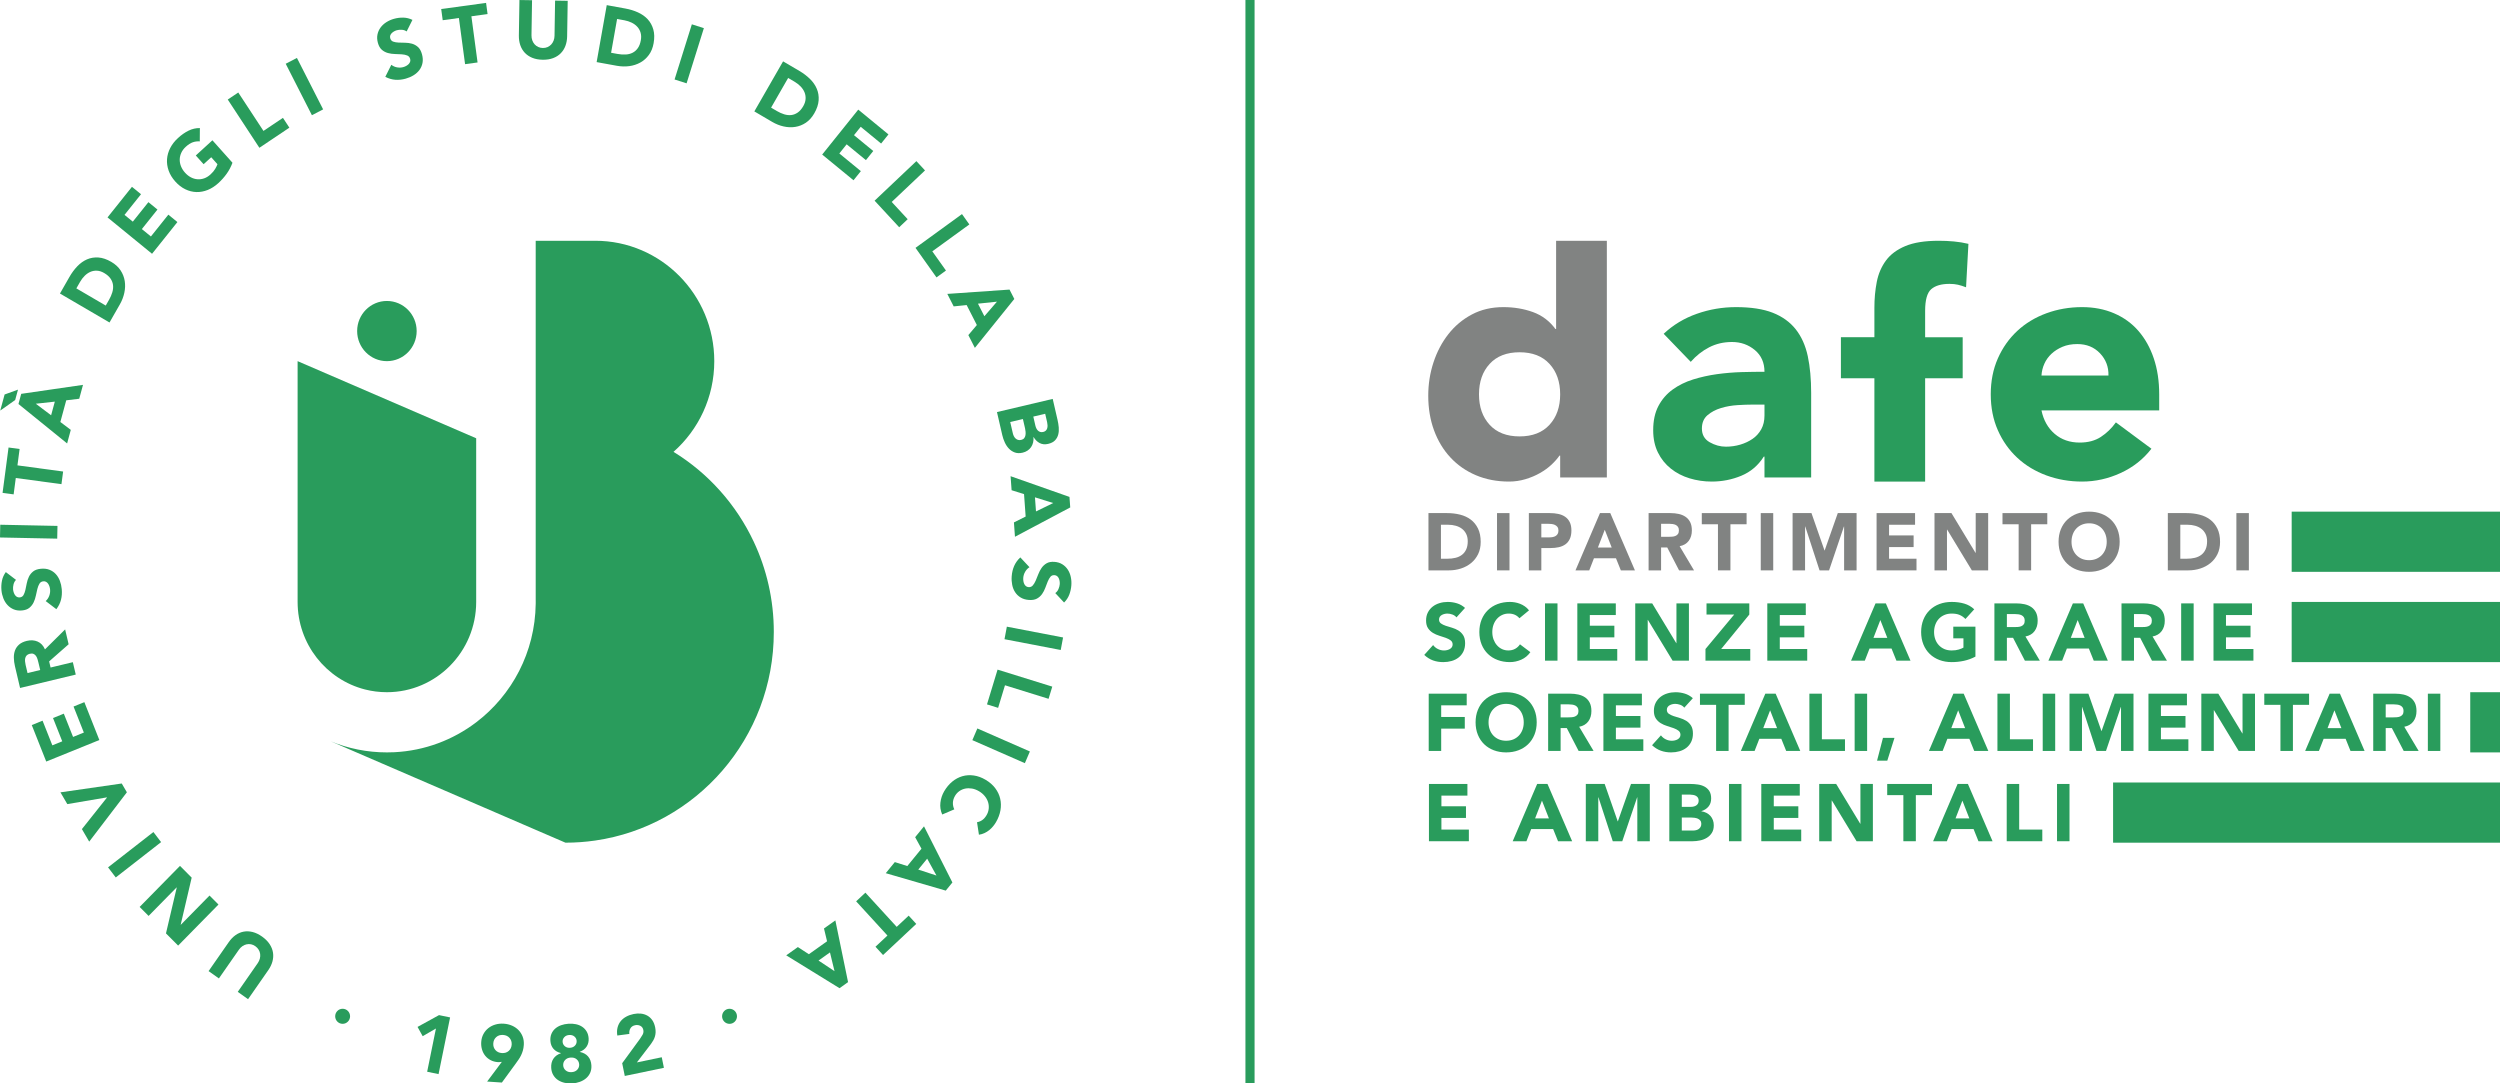 <?xml version="1.0" encoding="UTF-8"?>
<!DOCTYPE svg PUBLIC "-//W3C//DTD SVG 1.1//EN" "http://www.w3.org/Graphics/SVG/1.1/DTD/svg11.dtd">
<!--Risorse grafiche UNIBAS - bit.ly/unibasbrand -->
<svg xmlns="http://www.w3.org/2000/svg" xml:space="preserve" width="207.79mm" height="90.053mm" version="1.1" style="shape-rendering:geometricPrecision; text-rendering:geometricPrecision; image-rendering:optimizeQuality; fill-rule:evenodd; clip-rule:evenodd"
viewBox="0 0 19928.21 8636.57"
 xmlns:xlink="http://www.w3.org/1999/xlink"
 xmlns:xodm="http://www.corel.com/coreldraw/odm/2003">
 <defs>
  <style type="text/css">
   <![CDATA[
    .fil1 {fill:#818382;fill-rule:nonzero}
    .fil0 {fill:#299C5C;fill-rule:nonzero}
   ]]>
  </style>
 </defs>
 <g id="Layer_x0020_1">
  <g id="_1913595070624">
   <path class="fil0" d="M1824.15 7509.1c15.62,-22.44 33.29,-40.6 53.08,-54.72 19.79,-14.1 41,-23.33 63.84,-27.79 22.82,-4.46 46.78,-3.65 71.96,2.53 25.06,6.19 50.44,18.47 76.13,36.63 25.98,18.59 46.06,38.78 60.28,60.51 14.33,21.81 23.13,44.37 26.7,67.61 3.54,23.22 2.01,46.58 -4.37,70.23 -6.39,23.54 -17.46,46.58 -32.97,68.91l-161.38 231.84 -82.23 -58.46 159.16 -228.71c8.11,-11.65 13.78,-23.85 17.03,-36.42 3.25,-12.57 4.06,-24.86 2.45,-36.94 -1.52,-11.97 -5.58,-23.36 -12.08,-34.01 -6.5,-10.76 -15.13,-20 -26.1,-27.71 -10.85,-7.83 -22.21,-12.89 -34.18,-15.34 -12,-2.42 -23.85,-2.33 -35.65,0.2 -11.77,2.56 -22.93,7.42 -33.58,14.82 -10.56,7.22 -20,16.86 -28.14,28.54l-159.14 228.56 -82.23 -58.46 161.41 -231.81z"/>
   <polygon class="fil0" points="1419.94,7537.64 1323,7440.31 1408.86,7074.59 1407.94,7073.7 1184.44,7301.14 1113.09,7229.5 1434.64,6902.16 1527.92,6995.84 1440.33,7370.79 1441.23,7371.69 1670.13,7138.64 1741.49,7210.31 "/>
   <polygon class="fil0" points="922.76,6994.46 861.36,6913.96 1222.82,6632.31 1284.11,6712.79 "/>
   <polygon class="fil0" points="711.12,6708.9 652.86,6609.01 853.02,6357.08 852.42,6355.96 536.53,6409.77 481.84,6315.97 970.44,6245.45 1011.35,6315.57 "/>
   <polygon class="fil0" points="368.54,6070.55 253.22,5779.67 339.3,5744.74 417.25,5941.34 496.22,5909.28 422.63,5723.62 508.71,5688.72 582.39,5874.35 668.45,5839.45 586.25,5631.98 672.42,5597.05 792,5898.93 "/>
   <path class="fil0" d="M160 5484.01l-40.91 -173.78c-5.29,-22.82 -8.23,-44.94 -8.63,-66.46 -0.52,-21.64 2.65,-41.32 9.24,-59.18 6.59,-17.87 17.55,-33.49 32.77,-46.78 15.13,-13.29 35.73,-22.96 61.63,-29.23 31.36,-7.51 59.99,-5.7 85.77,5.47 25.78,11.28 45.37,31.99 58.67,62.32l160.66 -159.25 27.82 118.57 -155.31 136.52 11.48 48.8 177.43 -42.61 23.25 98.86 -443.86 106.77zm160.46 -143.11l-13.81 -58.26c-2.01,-8.95 -4.57,-18.27 -7.51,-28.02 -2.93,-9.72 -6.99,-18.27 -11.97,-25.58 -5.09,-7.31 -11.48,-12.77 -19.48,-16.43 -7.94,-3.65 -17.98,-4.06 -30.07,-1.24 -11.25,2.76 -19.68,7.31 -25.26,13.52 -5.58,6.27 -9.35,13.38 -11.28,21.49 -1.81,8.03 -2.22,16.86 -1.32,26.41 0.92,9.64 2.45,18.87 4.49,27.71l15.22 64.65 100.99 -24.25z"/>
   <path class="fil0" d="M127.72 4622.5c-9.55,9.12 -16.14,21 -19.79,35.42 -3.65,14.53 -4.89,28.02 -3.77,40.51 0.72,7.31 2.24,14.82 4.69,22.41 2.33,7.62 5.67,14.73 9.93,21.32 4.26,6.5 9.64,11.68 16.05,15.54 6.39,3.74 13.78,5.18 22.33,4.37 13.7,-1.24 23.74,-7.42 30.04,-18.39 6.39,-11.05 11.36,-24.66 15.13,-40.91 3.65,-16.23 7.31,-33.69 10.76,-52.25 3.45,-18.59 9.24,-36.25 17.23,-52.8 7.91,-16.63 19.39,-30.84 34.32,-42.73 14.82,-11.77 35.62,-18.99 62.12,-21.32 25.26,-2.33 47.7,0.32 67.38,8.11 19.71,7.71 36.45,19.19 50.35,34.21 13.9,15.02 24.77,33 32.68,53.8 7.91,20.8 12.98,43.04 15.11,66.78 2.65,29.75 0.72,57.86 -5.98,84.16 -6.68,26.27 -19.08,51.36 -37.14,75.21l-84.85 -64.65c12.77,-11.68 22.13,-25.69 28.22,-42.04 6.07,-16.54 8.31,-33.17 6.79,-49.95 -0.72,-8.2 -2.45,-16.43 -5.18,-24.66 -2.65,-8.23 -6.19,-15.54 -10.65,-21.92 -4.49,-6.3 -9.84,-11.25 -16.26,-14.82 -6.39,-3.54 -13.58,-4.86 -21.72,-4.14 -13.7,1.29 -24.05,7.51 -30.96,18.76 -6.99,11.36 -12.49,25.29 -16.63,41.72 -4.06,16.54 -8.11,34.3 -11.97,53.28 -3.88,19.08 -9.87,37.14 -17.78,53.89 -8.03,16.86 -19.19,31.27 -33.61,43.24 -14.5,12.08 -34.3,19.19 -59.56,21.52 -24.37,2.24 -46.18,-0.6 -65.48,-8.63 -19.28,-8 -35.82,-19.59 -49.72,-34.61 -13.93,-15.02 -24.89,-32.89 -33,-53.37 -8.11,-20.6 -13.21,-42.12 -15.22,-64.56 -2.33,-25.89 -1.01,-51.27 4.06,-76.13 5.06,-24.86 15.34,-47.7 30.64,-68.71l81.42 62.32z"/>
   <polygon class="fil0" points="-0,4284.41 2.01,4182.79 458.16,4192.14 456.14,4293.73 "/>
   <polygon class="fil0" points="125.82,3810.31 108.67,3940.82 20.46,3928.85 68.16,3567.1 156.26,3579.07 139.11,3709.52 503.19,3758.64 489.89,3859.34 "/>
   <path class="fil0" d="M143.46 3105.89l-22.56 82.92 -118.94 83.96 34.81 -128.21 106.69 -38.67zm3.65 114.51l22.01 -81.02 492.48 -71.55 -29.95 110.66 -103.64 12.49 -46.9 172.83 83.15 62.84 -29.23 108.21 -387.93 -314.44zm138.22 -2.16l122.11 91.98 29.55 -108.73 -151.66 16.75z"/>
   <path class="fil0" d="M477.93 2339.85l75.41 -132.06c18.27,-31.97 39.19,-60.28 62.75,-84.96 23.54,-24.54 49.31,-43.01 77.34,-55.21 28.11,-12.17 58.35,-17.26 90.83,-15.02 32.6,2.13 66.78,13.81 102.92,34.93 31.99,18.67 56.65,41.29 74,67.79 17.35,26.38 28.43,54.81 33.2,85.16 4.66,30.35 3.65,61.6 -3.37,93.68 -6.91,32.08 -18.87,62.92 -35.82,92.67l-82.23 143.83 -395.03 -230.81zm365 95.9l26.1 -45.66c11.68,-20.4 20.4,-40.4 26.3,-60.39 5.87,-19.79 7.8,-38.87 5.58,-57.26 -2.16,-18.36 -8.83,-35.73 -20.11,-52.08 -11.28,-16.31 -28.02,-31.04 -50.35,-44.05 -19.39,-11.36 -38.27,-17.44 -56.74,-18.47 -18.56,-1.09 -36.02,1.93 -52.36,8.83 -16.46,7.02 -31.76,17.46 -45.98,31.48 -14.21,14.1 -26.58,30.24 -37.06,48.71l-29.72 51.88 234.34 137.01z"/>
   <polygon class="fil0" points="857.08,1733.03 1051.86,1489.22 1124.02,1548.2 992.48,1712.92 1058.65,1766.92 1183,1611.44 1255.16,1670.31 1130.84,1825.99 1203,1884.97 1341.96,1711.1 1414.12,1770.09 1212.03,2023.02 "/>
   <path class="fil0" d="M1853.09 1297.14c-11.65,31.68 -27.1,61.11 -46.38,88.1 -19.28,26.9 -41.4,51.76 -66.26,74.52 -26.5,24.14 -54.61,42.32 -84.36,54.29 -29.84,11.97 -59.87,17.67 -90.03,16.86 -30.24,-0.83 -59.9,-8.14 -88.82,-22.13 -28.92,-13.93 -55.73,-34.61 -80.19,-62.03 -24.46,-27.39 -42.12,-56.33 -52.88,-86.89 -10.76,-30.56 -15.02,-61.08 -12.77,-91.55 2.33,-30.44 10.85,-60.08 25.66,-88.9 14.82,-28.71 35.53,-55.21 61.92,-79.38 27.1,-24.77 55.01,-44.25 83.75,-58.46 28.71,-14.21 58.87,-21.12 90.43,-20.8l-0.72 106.17c-19.68,-1.32 -38.35,1.01 -56.02,7.31 -17.67,6.1 -36.05,17.98 -55.21,35.42 -15.94,14.53 -27.94,30.47 -35.94,47.7 -8.03,17.38 -12.2,35.13 -12.69,53.4 -0.4,18.27 2.93,36.42 10.04,54.41 7.11,18.15 17.75,35.02 31.88,50.84 14.41,16.14 30.04,28.63 46.98,37.46 16.86,8.83 34.32,14.01 52.36,15.34 18.07,1.41 35.94,-1.04 53.8,-7.31 17.78,-6.3 34.61,-16.75 50.55,-31.36 16.23,-14.82 28.63,-29.55 37.14,-43.96 8.43,-14.5 14.53,-26.9 18.07,-37.14l-49.72 -55.62 -60.71 55.5 -62.23 -69.63 132.46 -121.07 159.85 178.93z"/>
   <polygon class="fil0" points="1815.49,793.49 1899.21,737.27 2100.18,1043.6 2255.38,939.45 2306.65,1017.71 2067.61,1178 "/>
   <polygon class="fil0" points="2277.47,508.25 2366.9,461.76 2575.78,871.92 2486.36,918.39 "/>
   <path class="fil0" d="M3241.55 250.72c-10.67,-7.8 -23.36,-12.29 -38.06,-13.29 -14.82,-1.01 -28.22,0.2 -40.19,3.57 -7.11,1.93 -14.13,4.86 -21.03,8.6 -6.99,3.77 -13.38,8.34 -18.96,13.81 -5.7,5.38 -9.75,11.57 -12.29,18.59 -2.53,6.99 -2.65,14.82 -0.32,23.13 3.65,13.41 11.48,22.24 23.36,26.58 11.85,4.29 26.07,6.82 42.52,7.62 16.54,0.72 34.09,1.21 52.88,1.32 18.76,0.2 36.94,2.73 54.61,7.6 17.67,5.09 33.58,13.93 47.79,26.61 14.21,12.69 24.89,31.97 31.99,57.86 6.79,24.74 8.11,47.59 4.14,68.59 -4.06,20.92 -12.17,39.7 -24.34,56.13 -12.2,16.54 -27.74,30.67 -46.61,42.24 -18.87,11.65 -39.68,20.69 -62.52,27.1 -28.51,8 -56.22,11.05 -83.03,9.12 -26.87,-1.93 -53.57,-9.75 -80.07,-23.54l47.9 -95.92c13.61,10.56 28.94,17.46 46.09,20.51 17.15,3.02 33.69,2.33 49.92,-2.24 7.83,-2.24 15.54,-5.38 23.05,-9.55 7.62,-4.14 14.01,-9.03 19.39,-14.5 5.38,-5.58 9.24,-11.88 11.57,-18.87 2.33,-6.91 2.45,-14.41 0.2,-22.33 -3.65,-13.41 -11.65,-22.56 -23.85,-27.42 -12.29,-4.98 -26.9,-7.91 -43.65,-9.12 -16.83,-1.12 -34.9,-1.84 -54.21,-2.36 -19.28,-0.4 -37.83,-3.02 -55.7,-8 -17.87,-4.89 -33.92,-13.41 -48.22,-25.69 -14.21,-12.17 -24.77,-30.64 -31.56,-55.3 -6.59,-23.85 -7.71,-46.09 -3.37,-66.69 4.37,-20.6 12.69,-39.19 24.89,-55.73 12.17,-16.54 27.59,-30.64 46.18,-42.44 18.56,-11.77 38.67,-20.69 60.19,-26.67 24.86,-7.02 49.83,-10.16 75.01,-9.55 25.06,0.52 49.31,6.59 72.56,18.07l-46.26 92.16z"/>
   <polygon class="fil0" points="3657.96,143.48 3528.95,161.15 3516.98,72.02 3874.64,22.99 3886.53,112.12 3757.63,129.87 3806.86,497.92 3707.28,511.5 "/>
   <path class="fil0" d="M4520.77 289.82c-0.43,27.42 -4.98,52.48 -13.52,75.41 -8.52,22.84 -20.89,42.64 -37.35,59.27 -16.34,16.77 -36.63,29.66 -60.91,38.78 -24.14,9.15 -51.96,13.49 -83.32,13 -31.76,-0.52 -59.59,-5.78 -83.52,-15.74 -23.85,-9.95 -43.76,-23.45 -59.59,-40.71 -15.82,-17.26 -27.71,-37.35 -35.42,-60.48 -7.83,-23.16 -11.48,-48.42 -11.08,-75.84l4.57 -283.37 100.47 1.61 -4.46 279.54c-0.2,14.3 1.84,27.59 6.1,39.79 4.37,12.29 10.56,22.93 18.59,31.97 8,9.03 17.64,16.14 28.92,21.32 11.28,5.18 23.65,7.91 36.94,8.11 13.29,0.2 25.58,-2.13 36.86,-6.91 11.25,-4.86 21,-11.68 29.32,-20.4 8.31,-8.72 14.82,-19.19 19.48,-31.27 4.78,-12.06 7.22,-25.38 7.42,-39.68l4.46 -279.52 100.59 1.73 -4.55 283.37z"/>
   <path class="fil0" d="M4836.53 40.94l148.38 26.99c35.94,6.5 69.43,16.75 100.3,30.76 30.96,14.01 56.82,32.28 77.74,54.81 20.8,22.53 35.73,49.63 44.77,81.31 9.03,31.65 9.84,68.19 2.45,109.71 -6.5,36.74 -19.1,67.9 -37.86,93.39 -18.67,25.58 -41.43,45.66 -68.02,60.48 -26.58,14.82 -56.02,24.37 -88.21,28.74 -32.17,4.26 -65.05,3.34 -98.46,-2.65l-161.67 -29.43 80.59 -454.1zm34.7 379.7l51.36 9.35c22.84,4.14 44.57,5.67 65.08,4.46 20.49,-1.01 38.87,-5.78 55.21,-14.13 16.23,-8.2 30.15,-20.49 41.52,-36.83 11.45,-16.26 19.36,-37.14 23.94,-62.84 3.97,-22.21 3.25,-42.32 -2.01,-60.28 -5.38,-17.98 -14.01,-33.49 -26.1,-46.7 -12.08,-13.29 -26.99,-24.25 -44.97,-33.09 -17.87,-8.75 -37.14,-14.93 -57.86,-18.79l-58.35 -10.56 -47.82 269.39z"/>
   <polygon class="fil0" points="5514.94,193.72 5610.75,224.39 5473.02,664.28 5377.21,633.52 "/>
   <path class="fil0" d="M6242.23 489.12l130.45 76.62c31.56,18.47 59.47,39.68 83.84,63.53 24.25,23.85 42.41,49.95 54.38,78.37 12.08,28.43 16.98,59.07 14.73,91.95 -2.24,32.77 -13.81,67.5 -34.73,103.92 -18.56,32.28 -41,57.17 -67.18,74.72 -26.18,17.46 -54.29,28.63 -84.36,33.29 -30.04,4.78 -60.88,3.54 -92.64,-3.54 -31.68,-7.02 -62.23,-19.19 -91.55,-36.45l-142.1 -83.44 229.17 -398.98zm-95.61 368.82l45.09 26.61c20.08,11.77 39.96,20.6 59.56,26.7 19.71,5.98 38.58,7.91 56.65,5.78 18.15,-2.24 35.33,-8.95 51.56,-20.31 16.14,-11.25 30.76,-28.22 43.73,-50.75 11.16,-19.59 17.38,-38.67 18.39,-57.46 1.12,-18.67 -1.84,-36.31 -8.63,-52.97 -6.91,-16.54 -17.26,-32.08 -31.04,-46.49 -13.93,-14.3 -29.86,-26.9 -48.13,-37.66l-51.24 -30.04 -135.92 236.59z"/>
   <polygon class="fil0" points="6841.43,873.79 7082.1,1071.31 7023.64,1144.19 6861.02,1010.72 6807.42,1077.5 6961,1203.66 6902.54,1276.45 6748.95,1150.37 6690.49,1223.25 6862.14,1364.15 6803.56,1436.91 6553.88,1232.09 "/>
   <polygon class="fil0" points="7304.79,1284.39 7373.53,1358.59 7108.08,1609.8 7235.37,1747.36 7167.67,1811.4 6971.67,1599.67 "/>
   <polygon class="fil0" points="7668.26,1706.56 7726.93,1789.08 7431.76,2003.54 7540.46,2156.52 7465.05,2211.33 7297.8,1975.75 "/>
   <path class="fil0" d="M8047.19 2308.32l38.18 74.72 -314.44 389.94 -51.99 -101.88 67.81 -80.19 -81.31 -159.25 -103.32 10.65 -50.87 -99.58 495.94 -34.41zm-100.18 96.33l-151.42 15.94 51.16 100.18 100.27 -116.12z"/>
   <path class="fil0" d="M8391.47 3179.84l38.58 167.48c4.57,19.48 7.71,39.39 9.55,59.67 1.73,20.31 0.4,39.3 -4.17,56.85 -4.57,17.67 -13,32.97 -25.38,46.18 -12.49,13.21 -30.76,22.64 -55.01,28.31 -25.18,5.98 -47.62,3.77 -67.41,-6.47 -19.77,-10.27 -35.91,-26.3 -48.39,-47.82l-1.24 0.32c1.32,15.22 0.32,29.63 -2.93,43.13 -3.25,13.49 -8.63,25.66 -16.03,36.63 -7.42,10.88 -16.86,20.11 -28.34,27.71 -11.45,7.62 -24.34,13.12 -38.55,16.46 -23.45,5.47 -44.16,5.06 -62.23,-1.32 -18.07,-6.5 -33.69,-16.63 -47.1,-30.44 -13.29,-13.81 -24.34,-30.35 -33.17,-49.43 -8.83,-19.08 -15.54,-38.58 -20.11,-58.46l-42.41 -184.02 444.35 -104.76zm-338.7 184.14l20.51 88.9c1.73,7.62 4.34,15.13 7.8,22.64 3.57,7.39 8.14,13.78 13.72,19.16 5.67,5.29 12.29,9.24 19.88,11.68 7.62,2.45 16.26,2.53 25.89,0.2 10.44,-2.45 18.36,-7.11 23.65,-13.9 5.18,-6.82 8.63,-14.62 10.04,-23.45 1.52,-8.83 1.81,-18.07 0.92,-27.62 -0.83,-9.64 -2.24,-18.47 -4.06,-26.47l-17.26 -74.92 -101.1 23.77zm183.94 -43.24l16.54 71.64c1.73,7.62 4.26,14.93 7.71,22.04 3.34,6.91 7.6,12.98 12.77,17.95 5.09,5.09 11.16,8.63 18.27,10.76 7.11,2.13 15.13,2.13 23.85,0.12 9.24,-2.24 16.46,-5.98 21.52,-11.48 5.18,-5.47 8.63,-11.68 10.56,-18.87 1.81,-7.11 2.65,-14.93 2.24,-23.25 -0.43,-8.43 -1.44,-16.43 -3.25,-23.94l-15.45 -67.41 -94.77 22.44z"/>
   <path class="fil0" d="M8525.05 3961.01l6.1 83.84 -440.61 233.86 -8.23 -114.4 93.48 -46.78 -12.89 -178.76 -99.15 -31.16 -8.14 -111.75 469.44 165.15zm-129.62 48.83l-145.44 -45.49 8.23 112.47 137.21 -66.98z"/>
   <path class="fil0" d="M8411.98 4727.61c10.85,-7.51 19.28,-18.07 25.26,-31.65 6.01,-13.81 9.44,-26.9 10.36,-39.5 0.6,-7.31 0.2,-15.02 -0.92,-22.93 -1.09,-7.91 -3.22,-15.54 -6.39,-22.73 -3.14,-7.22 -7.51,-13.21 -13.18,-17.98 -5.7,-4.75 -12.8,-7.51 -21.32,-8.11 -13.81,-1.01 -24.66,3.37 -32.68,13.21 -8.03,9.84 -15.22,22.41 -21.52,37.86 -6.3,15.51 -12.69,32.05 -19.19,49.83 -6.5,17.87 -15.02,34.3 -25.66,49.43 -10.56,15.11 -24.17,27.19 -40.8,36.42 -16.66,9.24 -38.18,12.8 -64.76,10.88 -25.29,-1.93 -47.01,-8.43 -65.17,-19.39 -18.18,-10.96 -32.8,-24.97 -44.05,-42.24 -11.28,-17.15 -19.08,-36.74 -23.45,-58.67 -4.37,-21.81 -5.78,-44.65 -3.97,-68.51 2.24,-29.95 8.75,-57.26 19.59,-82.11 10.96,-24.97 27.22,-47.7 49.03,-68.22l73.08 78.06c-14.5,9.35 -26.07,21.64 -34.7,36.94 -8.75,15.13 -13.61,31.27 -14.93,48.22 -0.6,8.23 -0.2,16.54 1.01,25.18 1.32,8.63 3.65,16.46 7.02,23.45 3.34,6.99 7.91,12.77 13.61,17.35 5.67,4.57 12.57,7.11 20.8,7.71 13.7,1.04 24.86,-3.45 33.58,-13.38 8.75,-10.07 16.46,-22.84 23.25,-38.47 6.7,-15.65 13.61,-32.48 20.51,-50.75 6.91,-18.18 15.74,-34.93 26.3,-50.26 10.65,-15.31 24.05,-27.71 40.28,-37.14 16.14,-9.52 36.94,-13.18 62.23,-11.36 24.46,1.84 45.46,8.31 63.12,19.51 17.75,11.16 32.17,25.35 43.45,42.52 11.16,17.15 19.19,36.63 23.74,58.26 4.69,21.72 6.19,43.85 4.49,66.38 -1.96,25.98 -7.42,50.84 -16.46,74.6 -9.12,23.65 -22.93,44.65 -41.52,62.81l-70.03 -75.21z"/>
   <polygon class="fil0" points="8474.1,5081.44 8455.34,5181.3 8007.11,5095.25 8025.89,4995.35 "/>
   <polygon class="fil0" points="8387.99,5473.25 8358.44,5570.5 8010.99,5462.49 7956.3,5642.46 7867.59,5614.83 7951.84,5337.74 "/>
   <polygon class="fil0" points="8209.49,5990.16 8169.49,6083.44 7750.9,5899.93 7790.8,5806.66 "/>
   <path class="fil0" d="M7788.18 6554.05c15.34,-2.42 29.55,-8.31 42.32,-17.55 12.89,-9.24 24.05,-22.13 33.69,-38.58 9.55,-16.43 15.22,-33.58 17.15,-51.44 1.84,-17.78 0.12,-35.13 -5.15,-52.16 -5.29,-16.98 -14.01,-33 -26.21,-48.02 -12.17,-15.13 -27.39,-28.02 -45.46,-38.87 -18.59,-10.96 -37.14,-18.18 -55.93,-21.52 -18.79,-3.25 -36.74,-3.25 -53.89,0.09 -17.15,3.45 -32.89,10.07 -47.1,20 -14.3,9.95 -25.98,22.76 -35.13,38.47 -10.44,17.98 -16.03,36.14 -16.63,54.41 -0.6,18.27 3.05,35.85 11.16,52.8l-96.33 41c-13.49,-30.76 -18.39,-62.32 -14.41,-94.8 3.86,-32.48 13.81,-62.32 29.75,-89.74 18.07,-31.04 39.47,-56.82 64.33,-77.34 24.89,-20.49 51.88,-34.9 80.91,-43.33 29.12,-8.43 59.59,-10.36 91.23,-5.78 31.79,4.46 63.44,16.03 94.92,34.81 31.48,18.67 56.82,41 76.22,66.89 19.39,25.78 32.48,53.69 39.3,83.44 6.88,29.72 7.51,60.59 1.93,92.56 -5.7,31.97 -17.46,63.44 -35.65,94.6 -6.47,11.16 -14.3,22.33 -23.45,33.29 -9.03,10.96 -19.28,21 -30.53,30.15 -11.39,9.12 -23.88,16.95 -37.58,23.33 -13.81,6.5 -28.51,10.85 -44.25,13.09l-15.22 -99.78z"/>
   <path class="fil0" d="M7591.85 7034.51l-52.88 64.85 -478.27 -138.97 72.19 -88.39 99.55 31.56 112.87 -138.25 -50.35 -91.87 70.55 -86.46 226.35 447.51zm-126.97 -55.33l-74.09 -134.48 -70.95 86.98 145.04 47.5z"/>
   <polygon class="fil0" points="7147.87,7388.23 7243.39,7298.81 7303.79,7364.78 7039.09,7612.73 6978.58,7546.76 7074.1,7457.34 6824.51,7184.81 6898.31,7115.71 "/>
   <path class="fil0" d="M6760.15 7828.75l-67.99 48.42 -424.9 -261.88 92.79 -65.97 87.78 57.05 144.95 -103.12 -24.57 -102.11 90.66 -64.45 101.28 492.05zm-107.98 -87.29l-36.25 -149.5 -91.23 64.85 127.49 84.65z"/>
   <path class="fil0" d="M3795.78 3493.56l0 1304.56c0,397.48 -318.62,719.64 -711.72,719.64 -60.28,0 -118.74,-7.6 -174.67,-21.81 -308.58,-78.78 -537.05,-361.34 -537.05,-697.83l0 -1919.24 0.12 0 1423.33 614.68z"/>
   <path class="fil0" d="M3321.31 2638.93c0,132.58 -106.17,239.96 -237.31,239.96 -130.91,0 -237.08,-107.38 -237.08,-239.96 0,-132.44 106.17,-239.84 237.08,-239.84 131.14,0 237.31,107.4 237.31,239.84z"/>
   <path class="fil0" d="M6168.23 5038.02c0,846 -618.65,1545.84 -1423.42,1662.14 -77.54,11.28 -156.72,17.06 -237.31,17.06l-237.22 -102.31 -474.5 -205.03 -487.79 -210.61 -672.13 -290.31c138.33,57.17 289.67,88.62 448.32,88.62 19.88,0 39.68,-0.49 59.38,-1.41 244.1,-12.2 468.8,-98.97 652.22,-238.23 284.41,-215.99 469.64,-558.14 474.5,-944.34 0.12,-5.18 0.12,-10.36 0.12,-15.54 0,-5.18 0,-10.24 -0.12,-15.42l0 -2863.41 474.53 0c524.05,0 948.92,429.65 948.92,959.68 0,288.35 -125.88,547.06 -325,722.97 276.5,169.81 500.08,419.09 639.65,716.5 102.51,218 159.85,462.01 159.85,719.64z"/>
   <polygon class="fil0" points="3475.12,8198.44 3369.27,8259.64 3328.36,8185.84 3499.49,8091.75 3587.9,8110.14 3495.84,8562.11 3405,8543.12 "/>
   <path class="fil0" d="M4000.6 8464.12c-5.27,0.92 -10.44,1.73 -15.62,2.13 -5.18,0.63 -10.67,0.63 -16.14,0.23 -21.52,-1.44 -40.71,-6.62 -57.74,-15.54 -17.06,-9.03 -31.39,-20.6 -42.96,-34.93 -11.57,-14.3 -20.2,-30.84 -25.78,-49.72 -5.67,-18.9 -7.8,-38.78 -6.39,-59.59 1.52,-23.85 7.31,-45.09 17.46,-63.84 10.04,-18.67 23.13,-34.41 39.27,-47.3 16.03,-12.8 34.73,-22.33 55.82,-28.51 21.03,-6.21 43.56,-8.55 67.61,-6.91 23.54,1.61 45.46,6.91 65.77,15.82 20.28,9.03 37.55,21 51.88,35.82 14.3,14.93 25.26,32.4 32.77,52.19 7.51,19.88 10.44,41.72 8.92,65.57 -1.09,16.54 -3.65,31.45 -7.51,44.94 -3.94,13.41 -8.72,26.1 -14.41,37.86 -5.78,11.77 -12.26,23.05 -19.68,33.61 -7.39,10.65 -15.13,21.52 -23.13,32.77l-110.02 150.65 -117.65 -7.94 117.53 -157.32zm-68.51 -146.97c-1.32,20.72 4.26,38.47 16.83,53 12.69,14.62 29.86,22.61 51.79,24.05 21.81,1.52 39.99,-4.06 54.38,-16.86 14.41,-12.77 22.24,-29.52 23.65,-50.35 1.32,-20.8 -4.26,-38.47 -16.83,-53.08 -12.6,-14.62 -29.84,-22.53 -51.76,-24.05 -21.84,-1.41 -39.99,4.17 -54.32,16.95 -14.41,12.69 -22.33,29.55 -23.74,50.35z"/>
   <path class="fil0" d="M4387.38 8297.44c-1.41,-21.2 1.32,-39.99 8.23,-56.31 6.91,-16.34 16.95,-30.35 30.15,-41.83 13.29,-11.57 28.92,-20.6 46.98,-26.99 18.18,-6.5 37.66,-10.36 58.67,-11.8 21.03,-1.41 40.91,-0.2 59.7,3.77 18.76,4.06 35.3,10.76 49.83,20.51 14.41,9.64 26.18,22.13 35.3,37.43 9.24,15.25 14.53,33.52 15.94,54.72 1.64,25.06 -3.65,46.98 -16.03,65.66 -12.29,18.67 -30.44,32.48 -54.41,41.52l0.12 1.32c27.91,5.5 49.72,17.35 65.66,35.62 15.82,18.27 24.66,41.72 26.58,70.35 1.44,22.13 -1.73,41.92 -9.32,59.38 -7.71,17.46 -18.59,32.17 -32.68,44.25 -14.01,12.08 -30.47,21.52 -49.43,28.43 -18.87,6.99 -38.87,11.16 -59.9,12.57 -21,1.41 -41.29,-0.09 -61,-4.46 -19.68,-4.26 -37.26,-11.48 -52.77,-21.52 -15.54,-10.04 -28.22,-23.25 -38.06,-39.59 -9.95,-16.23 -15.62,-35.42 -17.06,-57.46 -1.93,-28.6 3.77,-52.97 17.06,-73.28 13.29,-20.28 33.49,-35.02 60.39,-44.25l-0.12 -1.21c-24.86,-5.78 -44.65,-17.06 -59.36,-33.89 -14.62,-16.86 -22.84,-37.78 -24.48,-62.95zm97.33 7.11c0.92,14.33 6.91,26.1 17.87,35.33 10.96,9.35 24.77,13.41 41.52,12.29 16.66,-1.12 29.84,-7.02 39.5,-17.67 9.64,-10.65 13.98,-23.13 12.98,-37.46 -0.92,-13.9 -6.79,-25.38 -17.75,-34.7 -10.96,-9.24 -24.77,-13.29 -41.52,-12.2 -16.66,1.12 -29.84,7.02 -39.47,17.67 -9.67,10.67 -14.01,22.96 -13.12,36.74zm4.69 188.28c1.01,16.05 7.71,29.23 20.08,39.79 12.29,10.47 28.11,15.02 47.42,13.81 19.28,-1.41 34.3,-8.03 45.17,-20.08 10.85,-12 15.71,-26.01 14.62,-42.04 -1.04,-16.43 -7.74,-29.95 -20.11,-40.51 -12.29,-10.44 -28.11,-15.02 -47.39,-13.7 -19.31,1.24 -34.32,7.91 -45.17,20 -10.88,12.08 -15.74,26.3 -14.62,42.73z"/>
   <path class="fil0" d="M4959.65 8475.13l141.5 -193.78c7.22,-9.93 14.21,-20.89 20.92,-32.97 6.79,-12.08 8.72,-24.89 5.98,-38.47 -3.14,-15.34 -11.08,-26.3 -23.77,-32.68 -12.69,-6.5 -26.38,-8.11 -41.09,-5.09 -17.78,3.65 -30.35,12.08 -37.98,25.18 -7.71,13.21 -10.44,27.91 -8.43,44.37l-96.1 12.69c-3.57,-23.65 -2.85,-44.97 2.13,-63.96 4.86,-18.96 13.09,-35.71 24.66,-50.03 11.57,-14.41 26.1,-26.38 43.65,-36.02 17.55,-9.64 37.26,-16.75 59.18,-21.32 20.2,-4.17 39.68,-5.27 58.55,-3.25 18.79,2.04 35.94,7.42 51.27,16.03 15.31,8.55 28.4,20.51 39.27,36.05 10.76,15.54 18.47,34.5 23.05,57.03 2.93,14.53 4.14,27.94 3.65,40.19 -0.6,12.29 -2.53,23.85 -5.9,34.53 -3.25,10.65 -7.71,20.8 -13.18,30.35 -5.5,9.52 -11.68,18.96 -18.59,28.4l-111.66 146.39 198.24 -41.23 17.15 84.16 -311.91 64.97 -20.6 -101.51z"/>
   <path class="fil0" d="M5755.96 8101.31c0,33.17 26.58,60.08 59.38,60.08 32.77,0 59.36,-26.9 59.36,-60.08 0,-33.2 -26.58,-60.1 -59.36,-60.1 -32.8,0 -59.38,26.9 -59.38,60.1z"/>
   <path class="fil0" d="M2671.82 8101.13c0,33.2 26.58,60.1 59.38,60.1 32.77,0 59.38,-26.9 59.38,-60.1 0,-33.17 -26.61,-59.99 -59.38,-59.99 -32.8,0 -59.38,26.82 -59.38,59.99z"/>
   <polygon class="fil0" points="9927.76,8636.51 10000.55,8636.51 10000.55,0 9927.76,0 "/>
   <path class="fil1" d="M12808.65 3805.94l-372.1 0 0 -174.47 -5.38 0c-16.14,23.65 -37.35,47.7 -63.33,72.25 -26.1,24.48 -56.65,46.81 -91.75,66.69 -35.02,20.11 -73.68,36.45 -115.92,49.14 -42.21,12.77 -85.77,19.16 -130.74,19.16 -97.02,0 -185.12,-16.83 -264.18,-50.44 -79.18,-33.61 -146.99,-80.91 -203.62,-141.79 -56.65,-60.91 -100.18,-133.18 -130.82,-216.91 -30.56,-83.44 -45.8,-175.31 -45.8,-275.26 0,-92.67 13.93,-181.4 41.83,-265.85 27.82,-84.53 67.38,-159.54 118.65,-224.91 51.24,-65.48 113.56,-117.73 187.36,-156.83 73.68,-39.07 157.24,-58.55 250.72,-58.55 84.44,0 163.19,13.09 235.98,39.47 72.76,26.38 132.46,71.35 179.25,135l5.38 0 0 -703.29 404.47 0 0 1886.58zm-372.1 -662.58c0,-99.98 -28.31,-180.89 -84.93,-242.6 -56.54,-61.8 -136.12,-92.76 -238.63,-92.76 -102.43,0 -182.01,30.96 -238.63,92.76 -56.65,61.72 -84.85,142.62 -84.85,242.6 0,100.07 28.2,180.97 84.85,242.69 56.62,61.8 136.2,92.64 238.63,92.64 102.51,0 182.1,-30.84 238.63,-92.64 56.62,-61.72 84.93,-142.62 84.93,-242.69z"/>
   <path class="fil0" d="M14065.13 3639.66l-5.38 0c-44.97,70.84 -104.73,121.7 -179.33,152.66 -74.6,30.96 -153.27,46.38 -235.9,46.38 -61.2,0 -120.06,-8.72 -176.72,-25.89 -56.54,-17.23 -106.45,-43.21 -149.5,-77.74 -43.24,-34.5 -77.45,-77.22 -102.51,-128.18 -25.18,-50.87 -37.78,-109.94 -37.78,-177.23 0,-76.33 13.93,-140.87 41.83,-193.55 27.79,-52.68 65.57,-96.33 113.16,-130.85 47.62,-34.5 102.02,-61.4 163.11,-80.47 61.23,-19.08 124.55,-33.09 190.12,-42.24 65.66,-9.03 131.23,-14.5 196.91,-16.43 65.57,-1.73 126.16,-2.65 181.98,-2.65 0,-72.68 -25.58,-130.42 -76.82,-173.15 -51.27,-42.64 -111.86,-64.16 -182.1,-64.16 -66.49,0 -127.2,14.1 -182.01,42.32 -54.81,28.22 -103.72,66.78 -146.85,115.92l-215.79 -223.61c75.5,-70.84 163.62,-124.03 264.3,-159.45 100.59,-35.53 204.94,-53.17 312.72,-53.17 118.65,0 216.19,14.9 292.64,44.94 76.22,30.07 137.41,74.12 183.3,132.15 45.78,58.26 77.65,129.62 95.81,214.18 17.87,84.44 26.9,182.18 26.9,293.04l0 673.46 -372.1 0 0 -166.27zm-99.78 -414.43c-30.56,0 -68.71,1.32 -114.6,4.06 -45.78,2.76 -89.91,10.47 -132.15,23.25 -42.21,12.69 -78.14,31.76 -107.78,57.14 -29.63,25.49 -44.57,61 -44.57,106.37 0,49.03 20.6,85.48 62.03,109.13 41.4,23.54 84.53,35.42 129.41,35.42 39.56,0 77.74,-5.5 114.57,-16.34 36.86,-10.96 69.63,-26.38 98.46,-46.38 28.83,-20 51.67,-45.37 68.82,-76.33 17.06,-30.96 25.58,-67.3 25.58,-109.1l0 -87.21 -99.78 0z"/>
   <path class="fil0" d="M14941.34 3015.35l-266.94 0 0 -327.22 266.94 0 0 -234.49c0,-72.68 6.27,-141.27 18.87,-205.83 12.57,-64.56 36.83,-121.3 72.76,-170.41 35.94,-49.03 87.7,-87.7 155.11,-115.92 67.38,-28.11 155.88,-42.21 265.62,-42.21 41.32,0 81.71,1.81 121.3,5.47 39.47,3.65 78.26,10.04 115.89,19.08l-18.87 346.24c-23.33,-9.03 -44.97,-15.85 -64.65,-20.4 -19.88,-4.57 -42.24,-6.82 -67.5,-6.82 -64.65,0 -113.16,14.13 -145.56,42.24 -32.37,28.2 -48.51,85.97 -48.51,173.15l0 209.92 299.31 0 0 327.22 -299.31 0 0 823.36 -404.47 0 0 -823.36z"/>
   <path class="fil0" d="M17149.59 3576.86c-64.74,83.75 -146.56,148.2 -245.42,193.58 -98.86,45.46 -201.26,68.3 -307.34,68.3 -100.67,0 -195.47,-16.43 -284.49,-49.11 -88.93,-32.8 -166.27,-79.58 -231.84,-140.49 -65.66,-60.88 -117.33,-133.96 -155.08,-219.53 -37.75,-85.37 -56.54,-180.77 -56.54,-286.25 0,-105.33 18.79,-200.77 56.54,-286.22 37.75,-85.45 89.42,-158.53 155.08,-219.56 65.57,-60.88 142.91,-107.69 231.84,-140.35 89.02,-32.68 183.82,-49.14 284.49,-49.14 93.48,0 178.33,16.46 254.77,49.14 76.42,32.66 141.18,79.47 194.18,140.35 52.97,61.02 93.88,134.1 122.71,219.56 28.71,85.45 43.13,180.89 43.13,286.22l0 128.21 -938.36 0c16.14,78.14 51.24,140.38 105.13,186.76 53.92,46.38 120.5,69.54 199.56,69.54 66.49,0 122.71,-15.05 168.49,-44.97 45.89,-29.95 85.88,-68.62 119.98,-115.92l283.17 209.89zm-342.44 -583.52c1.81,-68.91 -20.72,-127.98 -67.41,-177.12 -46.78,-49.11 -106.97,-73.57 -180.66,-73.57 -44.97,0 -84.44,7.31 -118.65,21.81 -34.09,14.53 -63.33,33.09 -87.61,55.82 -24.25,22.84 -43.21,49.03 -56.62,79.09 -13.49,30.04 -21.12,61.4 -22.93,93.97l533.89 0z"/>
   <polygon class="fil0" points="16844.03,6717.33 19928.21,6717.33 19928.21,6237.57 16844.03,6237.57 "/>
   <polygon class="fil0" points="19691.01,5997.61 19928.21,5997.61 19928.21,5517.82 19691.01,5517.82 "/>
   <polygon class="fil0" points="18267.6,5277.98 19928.21,5277.98 19928.21,4798.18 18267.6,4798.18 "/>
   <polygon class="fil0" points="18267.6,4558.23 19928.21,4558.23 19928.21,4078.46 18267.6,4078.46 "/>
   <polygon class="fil0" points="11388.65,5529.44 11691.53,5529.44 11691.53,5622.32 11488.14,5622.32 11488.14,5715.19 11676.22,5715.19 11676.22,5808.06 11488.14,5808.06 11488.14,5985.99 11388.65,5985.99 "/>
   <path class="fil0" d="M11762.31 5757.71c0,-36.42 6.07,-69.71 18.27,-99.35 12.06,-29.63 28.92,-54.92 50.64,-75.73 21.72,-20.8 47.39,-36.86 77.14,-48.02 29.75,-11.16 62.23,-16.75 97.54,-16.75 35.33,0 67.81,5.58 97.54,16.75 29.75,11.16 55.53,27.22 77.17,48.02 21.69,20.8 38.55,46.09 50.64,75.73 12.17,29.63 18.27,62.92 18.27,99.35 0,36.54 -6.1,69.63 -18.27,99.38 -12.08,29.63 -28.94,54.81 -50.64,75.73 -21.64,20.92 -47.42,36.83 -77.17,47.99 -29.72,11.28 -62.2,16.77 -97.54,16.77 -35.3,0 -67.79,-5.5 -97.54,-16.77 -29.75,-11.16 -55.41,-27.07 -77.14,-47.99 -21.72,-20.92 -38.58,-46.09 -50.64,-75.73 -12.2,-29.75 -18.27,-62.84 -18.27,-99.38zm103.32 0c0,21.52 3.25,41.11 9.95,58.98 6.47,17.87 15.91,33.4 28.31,46.49 12.37,12.98 27.1,23.25 44.25,30.64 17.26,7.22 36.42,10.88 57.74,10.88 21.32,0 40.51,-3.65 57.77,-10.88 17.15,-7.39 31.85,-17.67 44.25,-30.64 12.37,-13.09 21.81,-28.63 28.4,-46.49 6.62,-17.87 9.87,-37.46 9.87,-58.98 0,-21 -3.25,-40.6 -9.87,-58.67 -6.59,-18.07 -16.03,-33.69 -28.4,-46.78 -12.4,-13.09 -27.1,-23.33 -44.25,-30.56 -17.26,-7.39 -36.45,-11.05 -57.77,-11.05 -21.32,0 -40.48,3.65 -57.74,11.05 -17.15,7.22 -31.88,17.46 -44.25,30.56 -12.4,13.09 -21.84,28.71 -28.31,46.78 -6.7,18.07 -9.95,37.66 -9.95,58.67z"/>
   <path class="fil0" d="M12340.65 5529.44l174.7 0c22.93,0 44.74,2.24 65.34,6.7 20.63,4.57 38.67,12.2 54.21,22.64 15.54,10.56 27.82,24.77 37.06,42.52 9.12,17.87 13.61,40.11 13.61,66.78 0,32.28 -8.23,59.7 -24.77,82.23 -16.66,22.53 -40.91,36.83 -72.79,42.93l114.8 192.74 -119.14 0 -94.4 -182.5 -49.14 0 0 182.5 -99.46 0 0 -456.55zm99.46 189l58.67 0c8.95,0 18.39,-0.4 28.43,-1.01 9.95,-0.6 18.99,-2.65 27.02,-5.78 8.11,-3.25 14.82,-8.34 20.2,-15.13 5.18,-6.91 7.91,-16.63 7.91,-29.03 0,-11.68 -2.33,-20.92 -7.02,-27.79 -4.75,-6.82 -10.65,-12.08 -17.84,-15.74 -7.22,-3.65 -15.54,-6.1 -24.89,-7.42 -9.44,-1.32 -18.47,-1.93 -27.39,-1.93l-65.08 0 0 103.84z"/>
   <polygon class="fil0" points="12781.23,5529.44 13087.96,5529.44 13087.96,5622.32 12880.69,5622.32 12880.69,5707.39 13076.51,5707.39 13076.51,5800.27 12880.69,5800.27 12880.69,5893.11 13099.44,5893.11 13099.44,5985.99 12781.23,5985.99 "/>
   <path class="fil0" d="M13425.85 5641.02c-8.03,-10.36 -18.99,-17.98 -32.77,-22.96 -13.81,-4.86 -26.9,-7.39 -39.3,-7.39 -7.19,0 -14.62,0.92 -22.33,2.65 -7.6,1.73 -14.82,4.34 -21.61,8 -6.79,3.65 -12.37,8.55 -16.54,14.53 -4.26,5.98 -6.39,13.41 -6.39,21.92 0,13.81 5.06,24.37 15.22,31.56 10.24,7.31 23.13,13.61 38.55,18.79 15.54,5.06 32.28,10.33 50.15,15.42 17.75,5.18 34.53,12.57 50.03,21.92 15.54,9.44 28.43,22.21 38.58,38.06 10.16,15.94 15.34,37.14 15.34,63.84 0,25.38 -4.78,47.5 -14.01,66.38 -9.44,18.99 -22.04,34.61 -37.98,47.1 -15.94,12.49 -34.41,21.72 -55.5,27.71 -21.03,5.98 -43.24,9.03 -66.61,9.03 -29.32,0 -56.62,-4.46 -81.68,-13.61 -24.97,-8.92 -48.42,-23.54 -70.15,-43.73l70.84 -78.66c10.16,13.7 23.05,24.34 38.58,31.85 15.54,7.62 31.56,11.28 48.19,11.28 8.03,0 16.14,-0.92 24.48,-2.85 8.31,-1.93 15.71,-4.86 22.33,-8.72 6.59,-3.86 11.88,-8.83 15.94,-14.82 4.06,-6.1 6.07,-13.09 6.07,-21.32 0,-13.7 -5.27,-24.57 -15.62,-32.48 -10.44,-8.03 -23.45,-14.73 -39.19,-20.4 -15.74,-5.58 -32.77,-11.16 -51.04,-16.75 -18.27,-5.58 -35.33,-13.09 -51.07,-22.53 -15.71,-9.55 -28.83,-21.92 -39.16,-37.46 -10.47,-15.42 -15.65,-35.82 -15.65,-61.2 0,-24.57 4.78,-45.98 14.33,-64.45 9.64,-18.5 22.33,-34.01 38.27,-46.49 16.03,-12.4 34.3,-21.84 55.21,-28.02 20.8,-6.3 42.21,-9.32 64.33,-9.32 25.49,0 50.26,3.65 74,10.96 23.85,7.31 45.29,19.48 64.36,36.74l-68.22 75.41z"/>
   <polygon class="fil0" points="13679.65,5618.46 13550.84,5618.46 13550.84,5529.44 13907.92,5529.44 13907.92,5618.46 13779.11,5618.46 13779.11,5985.99 13679.65,5985.99 "/>
   <path class="fil0" d="M14071.83 5529.44l82.32 0 196.28 456.55 -112.24 0 -38.87 -96.73 -175.31 0 -37.66 96.73 -109.71 0 195.19 -456.55zm38.27 132.87l-54.81 141.82 110.22 0 -55.41 -141.82z"/>
   <polygon class="fil0" points="14423.16,5529.44 14522.66,5529.44 14522.66,5893.11 14706.88,5893.11 14706.88,5985.99 14423.16,5985.99 "/>
   <polygon class="fil0" points="14783.9,5986.05 14883.37,5986.05 14883.37,5529.5 14783.9,5529.5 "/>
   <polygon class="fil0" points="15009.73,5881.49 15101.57,5881.49 15044.14,6063.38 14962.52,6063.38 "/>
   <path class="fil0" d="M15570.86 5529.44l82.32 0 196.31 456.55 -112.27 0 -38.87 -96.73 -175.31 0 -37.63 96.73 -109.73 0 195.19 -456.55zm38.27 132.87l-54.81 141.82 110.22 0 -55.41 -141.82z"/>
   <polygon class="fil0" points="15922.14,5529.44 16021.6,5529.44 16021.6,5893.11 16205.82,5893.11 16205.82,5985.99 15922.14,5985.99 "/>
   <polygon class="fil0" points="16283.05,5986.05 16382.54,5986.05 16382.54,5529.5 16283.05,5529.5 "/>
   <polygon class="fil0" points="16496.59,5529.44 16647.09,5529.44 16751.05,5827.34 16752.25,5827.34 16856.9,5529.44 17006.71,5529.44 17006.71,5985.99 16907.25,5985.99 16907.25,5635.84 16905.92,5635.84 16787.38,5985.99 16711.46,5985.99 16597.38,5635.84 16596.05,5635.84 16596.05,5985.99 16496.59,5985.99 "/>
   <polygon class="fil0" points="17125.97,5529.44 17432.7,5529.44 17432.7,5622.32 17225.43,5622.32 17225.43,5707.39 17421.14,5707.39 17421.14,5800.27 17225.43,5800.27 17225.43,5893.11 17444.18,5893.11 17444.18,5985.99 17125.97,5985.99 "/>
   <polygon class="fil0" points="17547.41,5529.44 17682.61,5529.44 17874.55,5846.73 17875.87,5846.73 17875.87,5529.44 17975.25,5529.44 17975.25,5985.99 17845.11,5985.99 17648.2,5660.98 17646.88,5660.98 17646.88,5985.99 17547.41,5985.99 "/>
   <polygon class="fil0" points="18178.09,5618.46 18049.28,5618.46 18049.28,5529.44 18406.36,5529.44 18406.36,5618.46 18277.46,5618.46 18277.46,5985.99 18178.09,5985.99 "/>
   <path class="fil0" d="M18570.13 5529.44l82.32 0 196.31 456.55 -112.27 0 -38.87 -96.73 -175.28 0 -37.66 96.73 -109.71 0 195.16 -456.55zm38.18 132.87l-54.72 141.82 110.25 0 -55.53 -141.82z"/>
   <path class="fil0" d="M18917.66 5529.44l174.67 0c23.05,0 44.77,2.24 65.46,6.7 20.51,4.57 38.58,12.2 54.12,22.64 15.51,10.56 27.79,24.77 37.03,42.52 9.15,17.87 13.61,40.11 13.61,66.78 0,32.28 -8.23,59.7 -24.77,82.23 -16.63,22.53 -40.8,36.83 -72.68,42.93l114.71 192.74 -119.17 0 -94.4 -182.5 -49.11 0 0 182.5 -99.46 0 0 -456.55zm99.46 189l58.67 0c8.92,0 18.47,-0.4 28.43,-1.01 9.93,-0.6 18.96,-2.65 27.07,-5.78 8.03,-3.25 14.73,-8.34 20,-15.13 5.38,-6.91 8.03,-16.63 8.03,-29.03 0,-11.68 -2.33,-20.92 -6.99,-27.79 -4.69,-6.82 -10.67,-12.08 -17.87,-15.74 -7.22,-3.65 -15.54,-6.1 -24.86,-7.42 -9.35,-1.32 -18.5,-1.93 -27.42,-1.93l-65.05 0 0 103.84z"/>
   <polygon class="fil0" points="19353.12,5986.05 19452.58,5986.05 19452.58,5529.5 19353.12,5529.5 "/>
   <polygon class="fil0" points="11390.52,6249.16 11697.14,6249.16 11697.14,6342.04 11489.9,6342.04 11489.9,6427.09 11685.69,6427.09 11685.69,6519.96 11489.9,6519.96 11489.9,6612.84 11708.74,6612.84 11708.74,6705.71 11390.52,6705.71 "/>
   <path class="fil0" d="M12253.18 6249.16l82.32 0 196.42 456.55 -112.27 0 -38.99 -96.73 -175.28 0 -37.66 96.73 -109.62 0 195.07 -456.55zm38.27 132.87l-54.81 141.79 110.22 0 -55.41 -141.79z"/>
   <polygon class="fil0" points="12640.91,6249.16 12791.33,6249.16 12895.36,6547.06 12896.6,6547.06 13001.13,6249.16 13151.06,6249.16 13151.06,6705.71 13051.56,6705.71 13051.56,6355.53 13050.27,6355.53 12931.7,6705.71 12855.77,6705.71 12741.69,6355.53 12740.37,6355.53 12740.37,6705.71 12640.91,6705.71 "/>
   <path class="fil0" d="M13306.6 6249.16l168.29 0c19.59,0 39.16,1.44 58.95,4.26 19.79,2.76 37.58,8.34 53.28,16.75 15.74,8.34 28.43,20.11 38.27,35.13 9.75,15.02 14.73,35.02 14.73,59.99 0,25.78 -7.22,47.1 -21.41,64.13 -14.21,16.98 -33.09,29.15 -56.45,36.45l0 1.21c14.93,2.24 28.43,6.42 40.51,12.6 12.08,6.27 22.53,14.21 31.25,23.85 8.63,9.64 15.34,20.89 20.11,33.81 4.66,12.98 6.99,26.79 6.99,41.4 0,23.94 -5.06,44.14 -15.34,60.19 -10.24,16.23 -23.33,29.12 -39.56,39.07 -16.14,9.84 -34.21,16.95 -54.52,21.2 -20.2,4.37 -40.19,6.5 -60.19,6.5l-184.92 0 0 -456.55zm99.46 182.5l72.07 0c7.6,0 15.22,-0.81 22.61,-2.65 7.42,-1.73 14.13,-4.46 20,-8.31 5.98,-3.86 10.76,-9.03 14.41,-15.42 3.65,-6.5 5.38,-14.21 5.38,-23.25 0,-9.44 -1.93,-17.26 -5.98,-23.54 -4.06,-6.21 -9.24,-11.08 -15.62,-14.53 -6.39,-3.45 -13.61,-5.98 -21.72,-7.39 -8.11,-1.52 -15.94,-2.36 -23.56,-2.36l-67.58 0 0 97.45zm0 188.89l89.22 0c7.71,0 15.42,-0.89 23.33,-2.62 7.83,-1.64 15.02,-4.69 21.32,-8.95 6.39,-4.37 11.57,-9.84 15.62,-16.75 3.97,-6.79 6.1,-15.34 6.1,-25.18 0,-10.76 -2.73,-19.48 -8.03,-26.07 -5.27,-6.7 -11.97,-11.8 -20,-15.25 -8.11,-3.45 -16.83,-5.78 -26.18,-6.99 -9.32,-1.32 -18.15,-1.93 -26.18,-1.93l-75.21 0 0 103.72z"/>
   <polygon class="fil0" points="13782.19,6705.68 13881.77,6705.68 13881.77,6249.13 13782.19,6249.13 "/>
   <polygon class="fil0" points="14039.81,6249.16 14346.55,6249.16 14346.55,6342.04 14139.27,6342.04 14139.27,6427.09 14334.98,6427.09 14334.98,6519.96 14139.27,6519.96 14139.27,6612.84 14358.02,6612.84 14358.02,6705.71 14039.81,6705.71 "/>
   <polygon class="fil0" points="14501.45,6249.16 14636.65,6249.16 14828.58,6566.46 14829.91,6566.46 14829.91,6249.16 14929.28,6249.16 14929.28,6705.71 14799.27,6705.71 14602.24,6380.71 14600.91,6380.71 14600.91,6705.71 14501.45,6705.71 "/>
   <polygon class="fil0" points="15172.26,6338.18 15043.45,6338.18 15043.45,6249.16 15400.53,6249.16 15400.53,6338.18 15271.64,6338.18 15271.64,6705.71 15172.26,6705.71 "/>
   <path class="fil0" d="M15604.58 6249.16l82.23 0 196.39 456.55 -112.27 0 -38.87 -96.73 -175.28 0 -37.66 96.73 -109.73 0 195.19 -456.55zm38.27 132.87l-54.81 141.79 110.22 0 -55.41 -141.79z"/>
   <polygon class="fil0" points="15996.08,6249.16 16095.54,6249.16 16095.54,6612.84 16279.77,6612.84 16279.77,6705.71 15996.08,6705.71 "/>
   <polygon class="fil0" points="16397.15,6705.68 16496.62,6705.68 16496.62,6249.13 16397.15,6249.13 "/>
   <path class="fil0" d="M11609.85 4921.3c-8,-10.36 -18.96,-17.95 -32.77,-22.93 -13.81,-4.89 -26.9,-7.42 -39.3,-7.42 -7.19,0 -14.62,0.92 -22.33,2.65 -7.6,1.73 -14.82,4.37 -21.61,8.03 -6.79,3.65 -12.37,8.52 -16.54,14.62 -4.26,5.87 -6.39,13.29 -6.39,21.81 0,13.81 5.06,24.37 15.22,31.56 10.24,7.42 23.13,13.61 38.55,18.79 15.54,5.18 32.28,10.36 50.15,15.42 17.75,5.18 34.53,12.6 50.03,21.92 15.54,9.44 28.43,22.24 38.58,38.06 10.16,15.94 15.34,37.14 15.34,63.84 0,25.38 -4.78,47.5 -14.01,66.38 -9.44,18.99 -22.04,34.61 -37.98,47.1 -15.94,12.49 -34.41,21.72 -55.5,27.71 -21.03,5.98 -43.24,9.03 -66.61,9.03 -29.32,0 -56.62,-4.46 -81.68,-13.49 -24.97,-9.03 -48.42,-23.65 -70.15,-43.85l70.84 -78.66c10.16,13.81 23.05,24.37 38.58,31.88 15.54,7.6 31.56,11.25 48.22,11.25 8,0 16.11,-0.92 24.46,-2.85 8.31,-1.93 15.74,-4.86 22.33,-8.72 6.59,-3.86 11.88,-8.83 15.94,-14.82 4.06,-5.98 5.98,-13.09 5.98,-21.32 0,-13.7 -5.18,-24.57 -15.54,-32.48 -10.44,-8 -23.45,-14.7 -39.19,-20.4 -15.71,-5.47 -32.77,-11.16 -51.04,-16.75 -18.27,-5.58 -35.33,-13.09 -51.07,-22.53 -15.71,-9.55 -28.8,-21.92 -39.16,-37.35 -10.47,-15.54 -15.65,-35.94 -15.65,-61.31 0,-24.57 4.78,-45.98 14.33,-64.45 9.64,-18.47 22.33,-34.01 38.27,-46.49 15.94,-12.37 34.3,-21.81 55.21,-28.02 20.8,-6.27 42.21,-9.32 64.36,-9.32 25.46,0 50.24,3.65 73.97,10.96 23.85,7.31 45.29,19.48 64.36,36.74l-68.22 75.41z"/>
   <path class="fil0" d="M12111.71 4928.37c-9.84,-11.97 -21.84,-21.2 -36.02,-27.71 -14.33,-6.39 -30.76,-9.75 -49.43,-9.75 -18.7,0 -36.05,3.65 -51.99,11.08 -15.94,7.31 -29.72,17.46 -41.4,30.64 -11.77,13 -20.8,28.63 -27.51,46.7 -6.5,18.07 -9.84,37.66 -9.84,58.67 0,21.52 3.34,41.11 9.84,59.07 6.7,17.78 15.74,33.32 27.19,46.41 11.39,13.09 24.97,23.33 40.4,30.64 15.54,7.19 32.28,10.85 50.06,10.85 20.49,0 38.55,-4.26 54.29,-12.89 15.74,-8.6 28.63,-20.6 38.87,-36.02l82.83 62.52c-19.08,27.1 -43.36,47.01 -72.68,59.9 -29.23,12.98 -59.47,19.36 -90.43,19.36 -35.33,0 -67.9,-5.47 -97.65,-16.75 -29.75,-11.16 -55.53,-27.1 -77.14,-47.99 -21.72,-20.83 -38.58,-46.09 -50.75,-75.73 -12.08,-29.75 -18.07,-62.84 -18.07,-99.38 0,-36.42 5.98,-69.63 18.07,-99.26 12.17,-29.63 29.03,-54.9 50.75,-75.73 21.61,-20.89 47.39,-36.94 77.14,-48.11 29.75,-11.16 62.32,-16.75 97.65,-16.75 12.69,0 25.87,1.21 39.79,3.45 13.78,2.45 27.39,6.19 40.8,11.36 13.38,5.18 26.27,11.97 38.55,20.6 12.29,8.63 23.45,19.19 33.2,31.68l-76.53 63.12z"/>
   <polygon class="fil0" points="12315.73,5266.3 12415.19,5266.3 12415.19,4809.75 12315.73,4809.75 "/>
   <polygon class="fil0" points="12573.35,4809.75 12880,4809.75 12880,4902.71 12672.84,4902.71 12672.84,4987.67 12868.52,4987.67 12868.52,5080.55 12672.84,5080.55 12672.84,5173.42 12891.57,5173.42 12891.57,5266.3 12573.35,5266.3 "/>
   <polygon class="fil0" points="13034.96,4809.75 13170.16,4809.75 13362.1,5127.01 13363.42,5127.01 13363.42,4809.75 13462.88,4809.75 13462.88,5266.3 13332.75,5266.3 13135.75,4941.29 13134.43,4941.29 13134.43,5266.3 13034.96,5266.3 "/>
   <polygon class="fil0" points="13594.8,5173.45 13823.68,4898.71 13603.12,4898.71 13603.12,4809.78 13944.26,4809.78 13944.26,4898.71 13719.84,5173.45 13951.89,5173.45 13951.89,5266.32 13594.8,5266.32 "/>
   <polygon class="fil0" points="14087.69,4809.75 14394.42,4809.75 14394.42,4902.71 14187.18,4902.71 14187.18,4987.67 14382.85,4987.67 14382.85,5080.55 14187.18,5080.55 14187.18,5173.42 14405.9,5173.42 14405.9,5266.3 14087.69,5266.3 "/>
   <path class="fil0" d="M14950.43 4809.75l82.23 0 196.39 456.55 -112.24 0 -38.9 -96.73 -175.28 0 -37.66 96.73 -109.71 0 195.16 -456.55zm38.27 132.84l-54.81 141.82 110.25 0 -55.44 -141.82z"/>
   <path class="fil0" d="M15746.77 5234.01c-29.32,15.45 -59.87,26.61 -91.75,33.61 -31.97,6.82 -64.45,10.24 -97.62,10.24 -35.33,0 -67.7,-5.58 -97.56,-16.75 -29.72,-11.16 -55.41,-27.1 -77.14,-47.99 -21.61,-20.92 -38.55,-46.18 -50.64,-75.84 -12.08,-29.63 -18.18,-62.72 -18.18,-99.26 0,-36.54 6.1,-69.71 18.18,-99.35 12.08,-29.63 29.03,-54.92 50.64,-75.64 21.72,-20.89 47.42,-36.94 77.14,-48.11 29.86,-11.16 62.23,-16.75 97.56,-16.75 36.11,0 69.43,4.37 99.87,13.21 30.35,8.83 57.03,23.94 79.99,45.46l-70.15 77.34c-13.61,-14.18 -28.92,-24.94 -45.98,-32.17 -16.95,-7.39 -38.15,-11.05 -63.73,-11.05 -21.23,0 -40.51,3.65 -57.66,11.05 -17.15,7.22 -31.97,17.46 -44.25,30.56 -12.4,13.09 -21.84,28.71 -28.43,46.78 -6.59,18.07 -9.95,37.66 -9.95,58.67 0,21.52 3.37,41.11 9.95,58.98 6.59,17.87 16.03,33.4 28.43,46.38 12.29,13.09 27.1,23.36 44.25,30.76 17.15,7.22 36.42,10.88 57.66,10.88 21.69,0 40.48,-2.45 56.22,-7.42 15.62,-4.86 28.22,-9.95 37.55,-15.22l0 -74.09 -80.99 0 0 -92.79 176.6 0 0 238.52z"/>
   <path class="fil0" d="M15897.94 4809.75l174.7 0c23.02,0 44.74,2.22 65.46,6.68 20.51,4.57 38.58,12.2 54.09,22.64 15.54,10.56 27.82,24.77 37.06,42.52 9.12,17.87 13.61,40.11 13.61,66.81 0,32.25 -8.23,59.67 -24.77,82.2 -16.66,22.53 -40.8,36.86 -72.68,42.93l114.68 192.77 -119.14 0 -94.4 -182.5 -49.11 0 0 182.5 -99.49 0 0 -456.55zm99.49 188.97l58.67 0c8.92,0 18.47,-0.4 28.4,-1.01 9.95,-0.6 18.99,-2.65 27.1,-5.78 8.03,-3.25 14.73,-8.23 20.11,-15.13 5.27,-6.91 7.91,-16.63 7.91,-29.03 0,-11.65 -2.33,-20.89 -6.99,-27.79 -4.69,-6.82 -10.67,-12.08 -17.87,-15.74 -7.22,-3.65 -15.54,-6.1 -24.89,-7.42 -9.32,-1.29 -18.47,-1.93 -27.39,-1.93l-65.05 0 0 103.84z"/>
   <path class="fil0" d="M16523.49 4809.75l82.32 0 196.28 456.55 -112.24 0 -38.87 -96.73 -175.31 0 -37.66 96.73 -109.62 0 195.1 -456.55zm38.27 132.84l-54.81 141.82 110.22 0 -55.41 -141.82z"/>
   <path class="fil0" d="M16911.13 4809.75l174.67 0c23.05,0 44.77,2.22 65.48,6.68 20.49,4.57 38.55,12.2 54.09,22.64 15.54,10.56 27.82,24.77 37.06,42.52 9.12,17.87 13.58,40.11 13.58,66.81 0,32.25 -8.2,59.67 -24.74,82.2 -16.66,22.53 -40.83,36.86 -72.68,42.93l114.68 192.77 -119.17 0 -94.37 -182.5 -49.14 0 0 182.5 -99.46 0 0 -456.55zm99.46 188.97l58.67 0c8.95,0 18.47,-0.4 28.43,-1.01 9.95,-0.6 18.99,-2.65 27.1,-5.78 8.03,-3.25 14.7,-8.23 20.08,-15.13 5.29,-6.91 7.94,-16.63 7.94,-29.03 0,-11.65 -2.36,-20.89 -7.02,-27.79 -4.66,-6.82 -10.65,-12.08 -17.87,-15.74 -7.19,-3.65 -15.51,-6.1 -24.86,-7.42 -9.35,-1.29 -18.47,-1.93 -27.42,-1.93l-65.05 0 0 103.84z"/>
   <polygon class="fil0" points="17386.75,5266.3 17486.25,5266.3 17486.25,4809.75 17386.75,4809.75 "/>
   <polygon class="fil0" points="17644.4,4809.75 17951.14,4809.75 17951.14,4902.71 17743.9,4902.71 17743.9,4987.67 17939.57,4987.67 17939.57,5080.55 17743.9,5080.55 17743.9,5173.42 17962.62,5173.42 17962.62,5266.3 17644.4,5266.3 "/>
   <path class="fil1" d="M11386.67 4090.03l149.21 0c36.14,0 70.43,4.14 103.03,12.29 32.48,8.2 60.91,21.41 85.05,39.68 24.25,18.27 43.56,42.04 57.74,71.27 14.21,29.23 21.32,64.65 21.32,106.37 0,36.94 -6.91,69.51 -20.69,97.74 -13.81,28.11 -32.4,51.67 -55.73,70.84 -23.45,19.19 -50.44,33.72 -80.99,43.56 -30.67,9.84 -62.72,14.82 -96.33,14.82l-162.62 0 0 -456.55zm99.49 363.67l51.65 0c22.93,0 44.37,-2.33 64.05,-7.11 19.79,-4.66 36.94,-12.6 51.36,-23.56 14.53,-10.96 25.89,-25.26 34.12,-43.13 8.31,-17.87 12.49,-39.68 12.49,-65.46 0,-22.33 -4.17,-41.83 -12.49,-58.38 -8.23,-16.54 -19.39,-30.12 -33.4,-40.88 -14.1,-10.88 -30.56,-18.9 -49.54,-24.17 -18.87,-5.5 -38.76,-8.03 -59.56,-8.03l-58.67 0 0 270.71z"/>
   <polygon class="fil1" points="11933.18,4546.57 12032.65,4546.57 12032.65,4090.03 11933.18,4090.03 "/>
   <path class="fil1" d="M12186.92 4090.03l167.68 0c23.45,0 45.49,2.13 66.29,6.5 20.92,4.26 39.07,11.77 54.49,22.21 15.54,10.56 27.91,24.77 37.06,42.52 9.12,17.87 13.7,40.31 13.7,67.41 0,26.58 -4.26,49.03 -12.77,67.1 -8.43,18.07 -20.11,32.48 -35.02,43.21 -14.93,10.67 -32.48,18.27 -52.88,22.84 -20.51,4.57 -42.52,6.82 -66.38,6.82l-72.68 0 0 177.92 -99.49 0 0 -456.55zm99.49 193.46l66.26 0c8.95,0 17.58,-0.92 25.89,-2.65 8.31,-1.61 15.62,-4.57 22.33,-8.63 6.5,-4.06 11.88,-9.64 15.94,-16.75 4.06,-7.11 5.98,-16.03 5.98,-26.79 0,-11.68 -2.65,-20.92 -7.91,-28.02 -5.38,-7.11 -12.08,-12.57 -20.4,-16.54 -8.34,-3.74 -17.58,-6.3 -27.71,-7.39 -10.27,-0.92 -20,-1.52 -29.43,-1.52l-50.95 0 0 108.3z"/>
   <path class="fil1" d="M12753.78 4090.03l82.2 0 196.51 456.55 -112.24 0 -38.99 -96.73 -175.31 0 -37.63 96.73 -109.73 0 195.19 -456.55zm38.27 132.87l-54.81 141.9 110.22 0 -55.41 -141.9z"/>
   <path class="fil1" d="M13141.48 4090.03l174.67 0c22.96,0 44.77,2.33 65.37,6.79 20.6,4.46 38.67,12.08 54.21,22.64 15.54,10.44 27.82,24.66 37.06,42.44 9.12,17.84 13.58,40.19 13.58,66.78 0,32.28 -8.2,59.67 -24.74,82.2 -16.66,22.53 -40.91,36.86 -72.79,42.96l114.8 192.74 -119.14 0 -94.4 -182.5 -49.14 0 0 182.5 -99.46 0 0 -456.55zm99.46 189l58.67 0c8.95,0 18.39,-0.43 28.43,-1.04 9.95,-0.6 18.99,-2.53 26.99,-5.78 8.14,-3.25 14.85,-8.23 20.2,-15.11 5.18,-6.91 7.94,-16.66 7.94,-29.03 0,-11.68 -2.33,-20.92 -7.02,-27.82 -4.78,-6.79 -10.65,-12.08 -17.87,-15.74 -7.19,-3.65 -15.51,-6.07 -24.86,-7.39 -9.44,-1.32 -18.47,-1.93 -27.39,-1.93l-65.08 0 0 103.84z"/>
   <polygon class="fil1" points="13694.29,4179.02 13565.48,4179.02 13565.48,4090.03 13922.57,4090.03 13922.57,4179.02 13793.76,4179.02 13793.76,4546.55 13694.29,4546.55 "/>
   <polygon class="fil1" points="14035.44,4546.57 14134.93,4546.57 14134.93,4090.03 14035.44,4090.03 "/>
   <polygon class="fil1" points="14289.23,4090.03 14439.77,4090.03 14543.69,4388.01 14544.93,4388.01 14649.57,4090.03 14799.38,4090.03 14799.38,4546.57 14699.92,4546.57 14699.92,4196.48 14698.59,4196.48 14580.03,4546.57 14504.1,4546.57 14390.02,4196.48 14388.7,4196.48 14388.7,4546.57 14289.23,4546.57 "/>
   <polygon class="fil1" points="14958.78,4090.03 15265.51,4090.03 15265.51,4182.99 15058.24,4182.99 15058.24,4267.95 15253.94,4267.95 15253.94,4360.91 15058.24,4360.91 15058.24,4453.7 15276.96,4453.7 15276.96,4546.57 14958.78,4546.57 "/>
   <polygon class="fil1" points="15420.42,4090.03 15555.61,4090.03 15747.55,4407.32 15748.87,4407.32 15748.87,4090.03 15848.25,4090.03 15848.25,4546.57 15718.23,4546.57 15521.2,4221.57 15519.88,4221.57 15519.88,4546.57 15420.42,4546.57 "/>
   <polygon class="fil1" points="16091.23,4179.02 15962.42,4179.02 15962.42,4090.03 16319.5,4090.03 16319.5,4179.02 16190.69,4179.02 16190.69,4546.55 16091.23,4546.55 "/>
   <path class="fil1" d="M16409.41 4318.3c0,-36.45 6.07,-69.74 18.15,-99.38 12.08,-29.63 29.03,-54.9 50.67,-75.61 21.72,-20.92 47.39,-36.94 77.14,-48.11 29.84,-11.16 62.32,-16.75 97.54,-16.75 35.33,0 67.9,5.58 97.65,16.75 29.72,11.16 55.41,27.19 77.14,48.11 21.61,20.72 38.55,45.98 50.75,75.61 12.06,29.63 18.07,62.92 18.07,99.38 0,36.54 -6.01,69.71 -18.07,99.38 -12.2,29.63 -29.15,54.9 -50.75,75.7 -21.72,20.92 -47.42,36.86 -77.14,48.02 -29.75,11.25 -62.32,16.75 -97.65,16.75 -35.22,0 -67.7,-5.5 -97.54,-16.75 -29.75,-11.16 -55.41,-27.1 -77.14,-48.02 -21.64,-20.8 -38.58,-46.06 -50.67,-75.7 -12.08,-29.66 -18.15,-62.84 -18.15,-99.38zm103.23 0c0,21.52 3.34,41.2 9.93,59.07 6.62,17.75 16.05,33.29 28.43,46.38 12.29,13.09 27.1,23.36 44.25,30.67 17.15,7.19 36.45,10.96 57.66,10.96 21.32,0 40.48,-3.77 57.74,-10.96 17.26,-7.31 31.97,-17.58 44.37,-30.67 12.29,-13.09 21.72,-28.63 28.43,-46.38 6.47,-17.87 9.84,-37.55 9.84,-59.07 0,-21 -3.37,-40.6 -9.84,-58.67 -6.7,-18.07 -16.14,-33.69 -28.43,-46.81 -12.4,-12.98 -27.1,-23.33 -44.37,-30.53 -17.26,-7.31 -36.42,-10.96 -57.74,-10.96 -21.2,0 -40.51,3.65 -57.66,10.96 -17.15,7.19 -31.97,17.55 -44.25,30.53 -12.37,13.12 -21.81,28.74 -28.43,46.81 -6.59,18.07 -9.93,37.66 -9.93,58.67z"/>
   <path class="fil1" d="M17280.41 4090.03l149.21 0c36.11,0 70.43,4.14 103,12.29 32.48,8.2 60.79,21.41 85.05,39.68 24.28,18.27 43.56,42.04 57.77,71.27 14.21,29.23 21.32,64.65 21.32,106.37 0,36.94 -6.91,69.51 -20.72,97.74 -13.81,28.11 -32.37,51.67 -55.73,70.84 -23.45,19.19 -50.44,33.72 -80.99,43.56 -30.64,9.84 -62.72,14.82 -96.33,14.82l-162.59 0 0 -456.55zm99.46 363.67l51.67 0c22.93,0 44.25,-2.33 64.05,-7.11 19.77,-4.66 36.83,-12.6 51.36,-23.56 14.41,-10.96 25.78,-25.26 34.09,-43.13 8.31,-17.87 12.37,-39.68 12.37,-65.46 0,-22.33 -4.06,-41.83 -12.37,-58.38 -8.31,-16.54 -19.48,-30.12 -33.49,-40.88 -14.01,-10.88 -30.47,-18.9 -49.34,-24.17 -18.96,-5.5 -38.87,-8.03 -59.67,-8.03l-58.67 0 0 270.71z"/>
   <polygon class="fil1" points="17826.87,4546.57 17926.34,4546.57 17926.34,4090.03 17826.87,4090.03 "/>
  </g>
 </g>
</svg>
